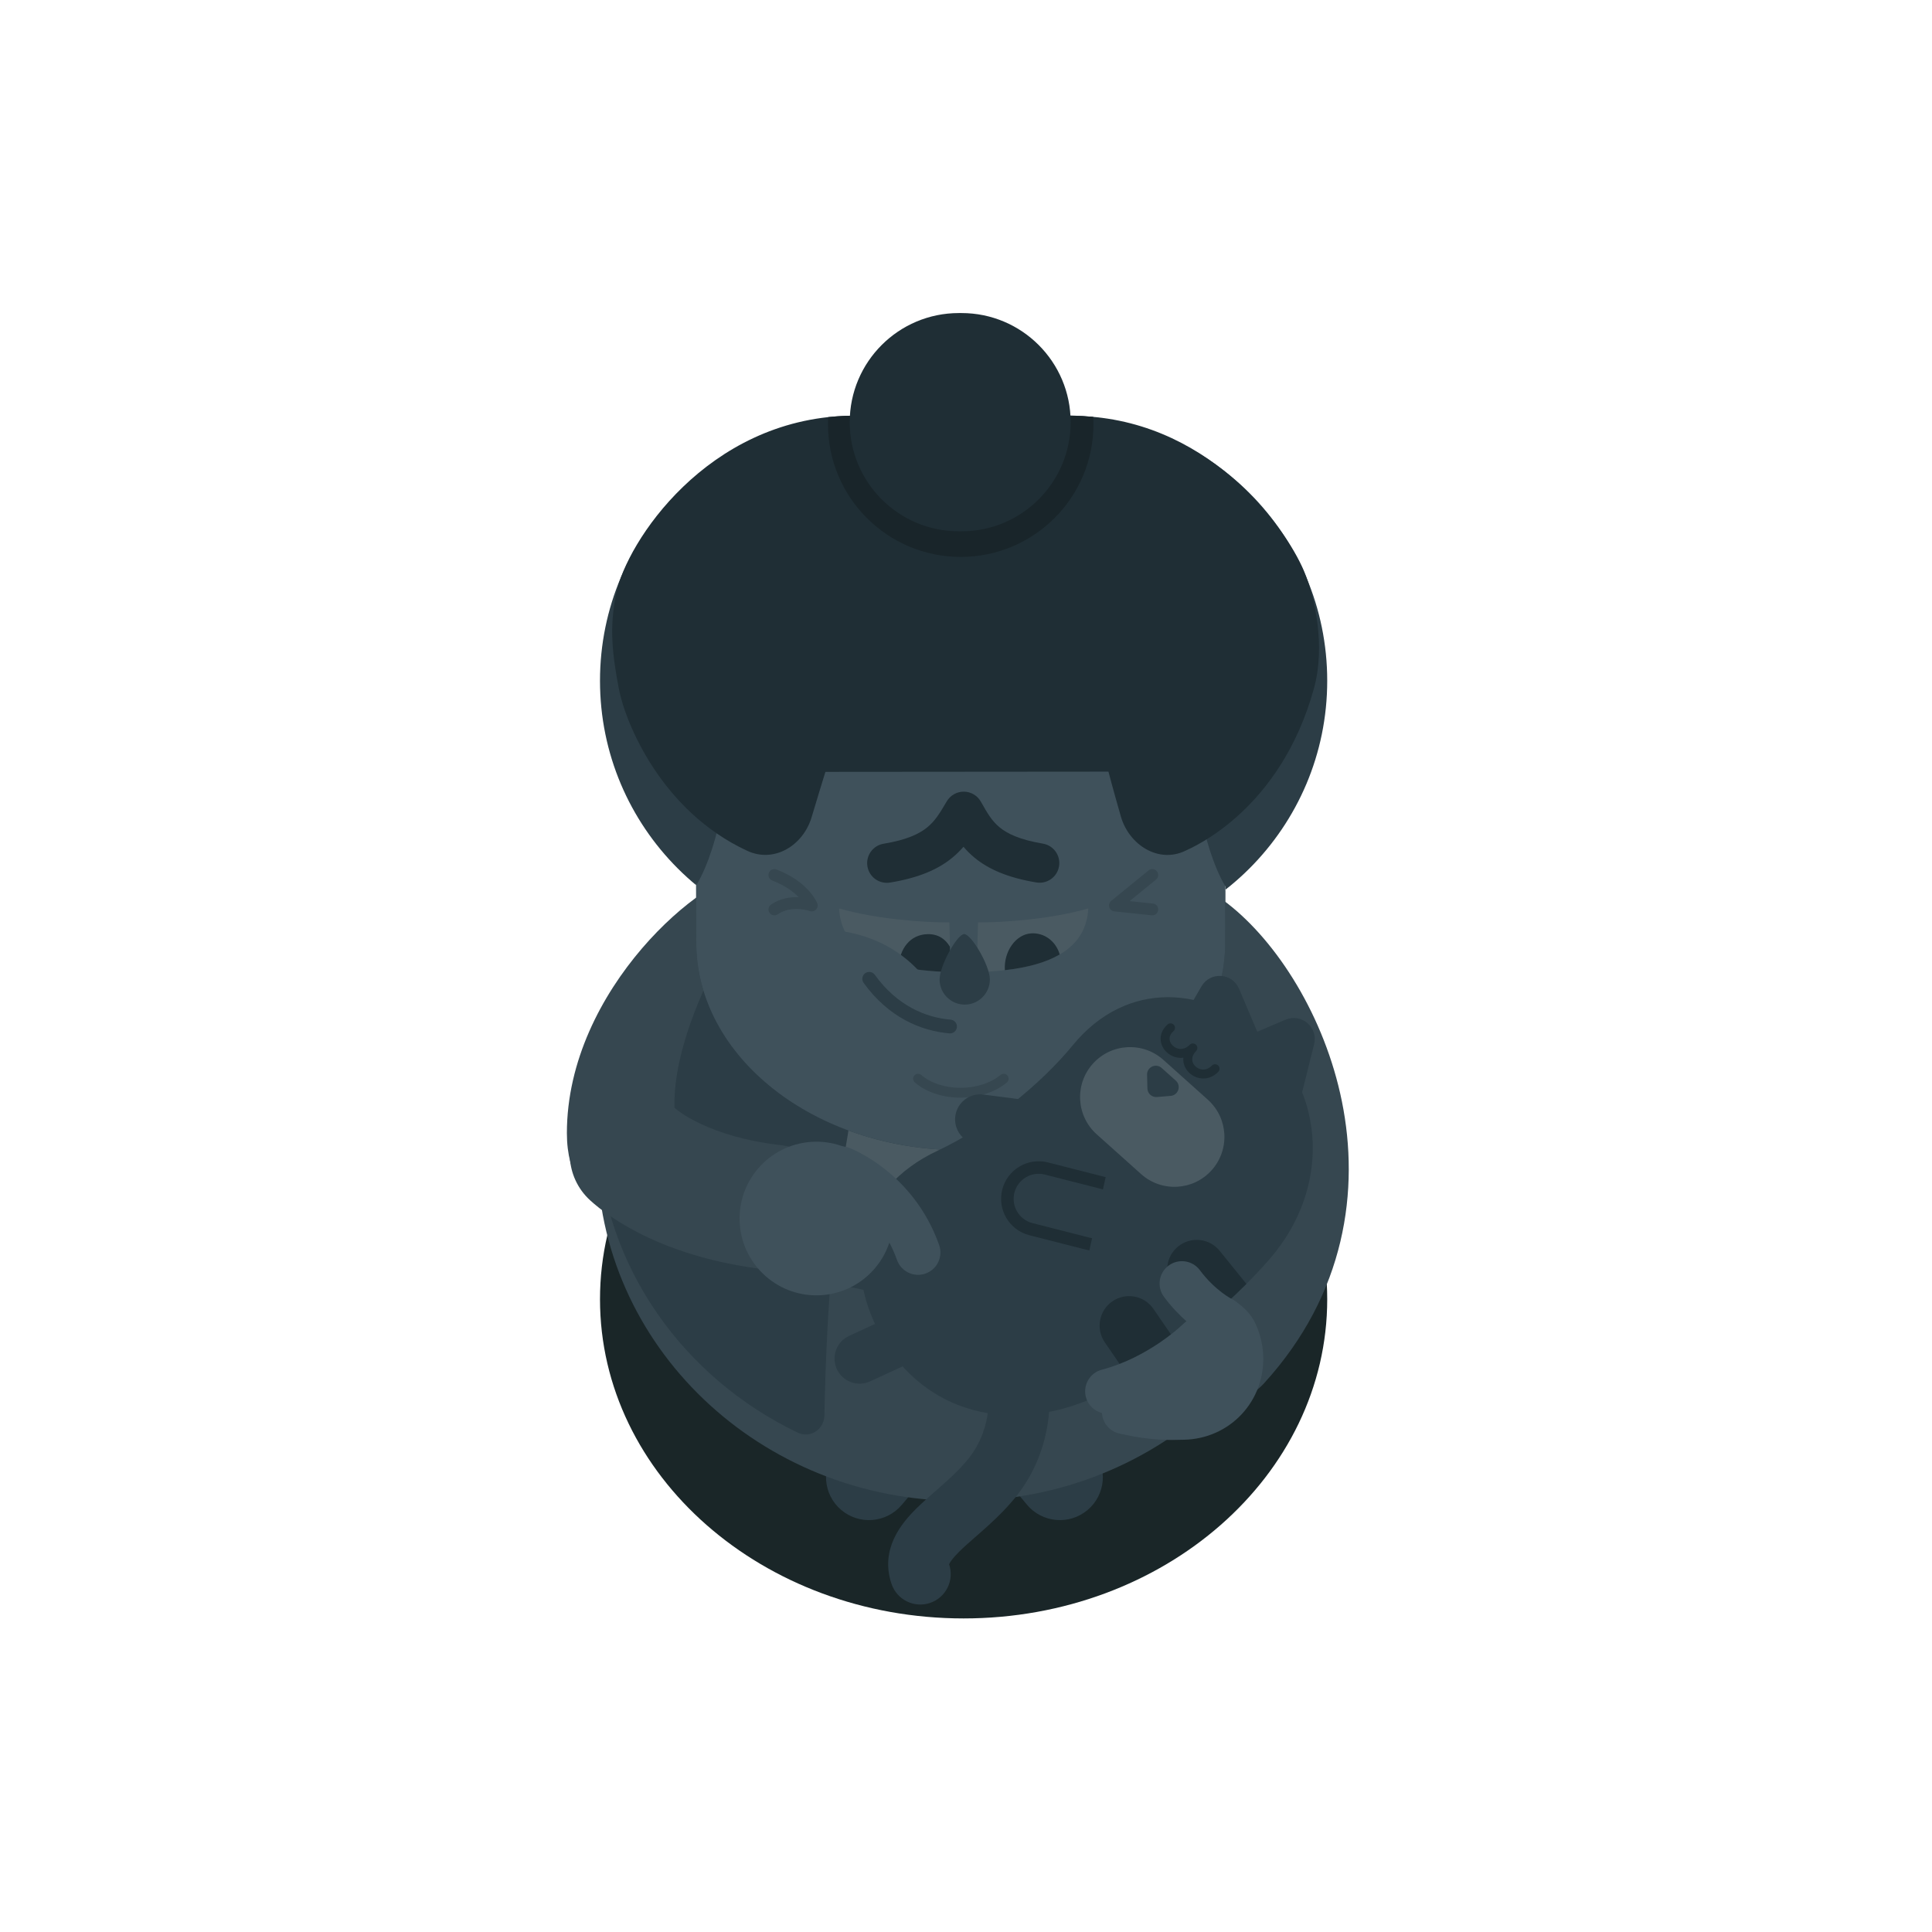 <svg width="1080" height="1080" viewBox="0 0 1080 1080" fill="none" xmlns="http://www.w3.org/2000/svg"><path d="M538.665 547.871C650.923 547.871 741.926 627.753 741.926 726.292C741.926 824.831 650.923 904.713 538.665 904.713C426.407 904.713 335.404 824.831 335.404 726.292C335.404 627.753 426.407 547.871 538.665 547.871Z" fill="#1A2628"/><path fill-rule="evenodd" clip-rule="evenodd" d="M549.372 774.075C559.548 765.582 574.683 766.946 583.176 777.123L610.926 810.373C619.419 820.549 618.054 835.683 607.878 844.177C597.702 852.67 582.567 851.305 574.074 841.129L546.324 807.879C537.831 797.702 539.196 782.568 549.372 774.075ZM529.54 774.211C539.641 782.793 540.872 797.939 532.29 808.04L504.04 841.29C495.458 851.391 480.312 852.623 470.21 844.041C460.109 835.458 458.878 820.312 467.46 810.211L495.71 776.961C504.292 766.86 519.438 765.628 529.54 774.211Z" fill="#2C3D46"/><path d="M740.319 644.82C740.319 752.082 649.316 839.035 537.058 839.035C424.8 839.035 333.797 752.082 333.797 644.82C333.797 501.001 740.319 494.001 740.319 644.82ZM570.298 576.301C590.643 576.301 607.137 592.794 607.137 613.139V652.766C607.137 673.111 590.643 689.604 570.298 689.604C556.799 689.604 544.995 682.343 538.58 671.513C533.5 679.001 522.25 689.766 506.46 689.766C490.67 689.766 470.46 678.001 470.46 653.445C470.46 628.515 466.21 583.639 466.21 583.639C466.21 563.294 549.953 576.301 570.298 576.301ZM334.004 636.014C337.087 569.994 374.665 512.548 429.934 479.734L488.63 573.843C480.276 594.302 463.205 665.067 460.844 791.266C460.7 798.961 452.953 804.227 446.013 800.899C382.053 770.23 337.377 708.255 334.004 636.014ZM646.366 481.051C700.446 514.074 737.081 570.882 740.115 636.04C736.789 707.092 693.508 768.21 631.223 799.376C624.278 802.851 616.4 797.591 616.247 789.827C613.784 664.531 596.811 594.227 588.488 573.846L646.366 481.051Z" fill="#364750"/><path d="M570.298 576.299C590.643 576.299 607.137 592.792 607.137 613.137V652.764C607.137 673.109 590.643 689.602 570.298 689.602C556.799 689.602 544.995 682.341 538.58 671.511C533.5 678.999 522.25 689.764 506.46 689.764C490.67 689.764 470.46 677.999 470.46 653.443C470.46 628.513 466.21 583.637 466.21 583.637C466.21 563.292 549.953 576.299 570.298 576.299Z" fill="#4A5A62"/><path d="M334.004 636.014C337.087 569.994 374.665 512.548 429.934 479.734L488.63 573.843C480.276 594.302 463.205 665.067 460.844 791.266C460.7 798.961 452.953 804.227 446.013 800.899C382.053 770.23 337.377 708.255 334.004 636.014ZM646.366 481.051C700.446 514.074 737.081 570.882 740.115 636.04C736.789 707.092 693.508 768.21 631.223 799.376C624.278 802.851 616.4 797.591 616.247 789.827C613.784 664.531 596.811 594.227 588.488 573.846L646.366 481.051Z" fill="#2C3D46"/><path d="M316.894 633.434C316.894 552.583 394.407 487.562 420.08 487.562C435.97 487.562 377.012 557.801 377.012 617.342V685.021C361.017 687.938 316.894 681.703 316.894 633.434Z" fill="#364750"/><path fill-rule="evenodd" clip-rule="evenodd" d="M636.929 511.143C648.769 495.864 670.754 493.076 686.033 504.916C713.966 526.562 740.505 568.273 750.123 615.654C760.107 664.84 752.338 723.028 706.692 773.184C693.681 787.479 671.545 788.521 657.249 775.511C642.953 762.5 641.911 740.364 654.922 726.068C683.143 695.059 687.83 660.657 681.522 629.579C674.847 596.696 656.345 570.468 643.156 560.247C627.877 548.407 625.089 526.423 636.929 511.143Z" fill="#364750"/><path d="M741.924 380.543C741.924 298.607 675.501 232.184 593.565 232.184H483.761C401.824 232.184 335.401 298.607 335.401 380.543C335.401 462.48 401.824 528.903 483.761 528.903H593.564C675.501 528.903 741.924 462.48 741.924 380.543ZM536.236 363.945C599.599 363.945 684.938 376.501 684.938 474.994C684.938 494.289 684.91 512.301 684.91 526.683C684.91 590.88 618.715 642.921 537.059 642.921C455.403 642.921 389.208 590.88 389.208 526.683C389.208 516.379 389.128 487.711 389.128 474.543C389.128 384.251 467.687 363.945 536.236 363.945Z" fill="#2C3D46"/><path d="M536.236 363.945C599.599 363.945 684.938 376.501 684.938 474.994C684.938 494.289 684.91 512.301 684.91 526.683C684.91 590.88 618.715 642.921 537.059 642.921C455.403 642.921 389.208 590.88 389.208 526.683C389.208 516.379 389.128 487.711 389.128 474.543C389.128 384.251 467.687 363.945 536.236 363.945Z" fill="#3F515B"/><path d="M402.524 457.209C401.057 465.278 396.382 483.016 389.34 494.68C381.637 476.386 377.628 470.138 378.316 469.313C378.866 468.652 383.681 452.899 386.019 445.105L402.524 457.209Z" fill="#2C3D46"/>
<path d="M671.884 458.138C673.351 466.208 678.026 483.946 685.068 495.609C692.771 477.316 696.78 471.068 696.092 470.242C695.542 469.582 690.728 453.829 688.389 446.034L671.884 458.138Z" fill="#2C3D46"/><path d="M608.366 507.824C607.258 528.825 589.932 542.173 546.338 543.387C546.338 532.132 546.338 527.244 546.732 515.651C560.561 515.651 586.747 514.01 608.366 507.824Z" fill="#4A5A62"/><path d="M469.053 507.824C470.162 528.825 487.488 542.173 531.082 543.387C531.082 532.132 531.082 527.244 530.688 515.651C516.859 515.651 490.673 514.01 469.053 507.824Z" fill="#4A5A62"/><path fill-rule="evenodd" clip-rule="evenodd" d="M531.028 529.263C528.515 524.927 524.441 522.09 518.599 522.196C508.675 522.376 502.824 530.563 502.46 540.112C510.374 541.957 519.857 543.074 531.082 543.387V543.378C531.082 537.579 531.082 533.471 531.028 529.263Z" fill="#1F2E35"/><path fill-rule="evenodd" clip-rule="evenodd" d="M561.725 542.343C561.717 542.22 561.709 542.097 561.703 541.974C561.198 532.011 567.635 522.376 576.359 521.764C583.554 521.259 590.174 525.937 592.394 533.559C585.066 537.832 574.997 540.829 561.725 542.343Z" fill="#1F2E35"/><path d="M525.511 560.522C521.003 550.068 501.739 517.692 452.146 519.537V560.522H525.511Z" fill="#3F515B"/><path fill-rule="evenodd" clip-rule="evenodd" d="M429.8 487.931C430.457 486.23 432.368 485.384 434.068 486.041C442.967 489.478 448.62 494.045 452.08 497.866C453.804 499.77 454.972 501.475 455.722 502.74C456.097 503.373 456.367 503.896 456.552 504.279C456.644 504.47 456.714 504.627 456.765 504.745C456.791 504.804 456.812 504.854 456.828 504.893L456.849 504.945L456.857 504.965L456.86 504.973L456.862 504.977C456.862 504.979 456.863 504.981 453.786 506.176L456.863 504.981C457.333 506.191 457.05 507.563 456.141 508.489C455.234 509.413 453.871 509.721 452.656 509.278C452.656 509.278 452.656 509.278 452.656 509.278C452.655 509.277 452.653 509.277 452.651 509.276C452.642 509.273 452.622 509.266 452.592 509.256C452.533 509.236 452.433 509.203 452.297 509.16C452.024 509.076 451.606 508.955 451.069 508.825C449.989 508.564 448.452 508.273 446.659 508.161C443.041 507.935 438.633 508.448 434.739 511.104C433.233 512.132 431.18 511.744 430.152 510.238C429.125 508.732 429.513 506.678 431.019 505.65C436.304 502.044 442.065 501.349 446.476 501.541C443.605 498.585 438.96 495.007 431.69 492.2C429.989 491.543 429.143 489.632 429.8 487.931ZM646.705 487.034C647.857 488.446 647.646 490.526 646.234 491.678L631.469 503.723L644.493 505.094C646.306 505.285 647.621 506.91 647.43 508.723C647.239 510.536 645.615 511.851 643.801 511.66L622.894 509.459C621.569 509.32 620.457 508.397 620.077 507.119C619.696 505.842 620.121 504.461 621.153 503.618L642.06 486.562C643.473 485.41 645.552 485.621 646.705 487.034Z" fill="#364750"/><path d="M553.335 547.354C553.429 555.114 547.214 561.48 539.455 561.574C531.695 561.668 525.328 555.453 525.234 547.693C525.14 539.933 535.073 522.199 538.978 522.152C542.883 522.105 553.242 539.594 553.335 547.354Z" fill="#2C3D46"/><path fill-rule="evenodd" clip-rule="evenodd" d="M483.64 544.039C485.366 542.796 487.773 543.187 489.016 544.913C501.449 562.172 517.408 568.808 531.405 569.988C533.525 570.167 535.098 572.03 534.92 574.15C534.741 576.269 532.878 577.843 530.758 577.664C514.722 576.312 496.627 568.658 482.766 549.415C481.522 547.689 481.914 545.282 483.64 544.039Z" fill="#2C3D46"/><path fill-rule="evenodd" clip-rule="evenodd" d="M563.19 601.255C564.158 602.426 563.993 604.16 562.821 605.128C555.89 610.854 546.28 613.598 536.93 613.598C527.586 613.598 518.083 610.856 511.405 605.089C510.255 604.096 510.128 602.359 511.121 601.209C512.114 600.059 513.851 599.932 515.001 600.925C520.428 605.611 528.531 608.096 536.93 608.096C545.323 608.096 553.594 605.613 559.317 600.886C560.489 599.918 562.223 600.084 563.19 601.255Z" fill="#364750"/><path fill-rule="evenodd" clip-rule="evenodd" d="M538.835 442.54C542.774 442.579 546.391 444.72 548.319 448.154C552 454.708 554.475 458.928 558.76 462.465C562.908 465.888 569.714 469.373 582.972 471.595C588.966 472.6 593.01 478.273 592.005 484.267C591.001 490.26 585.328 494.304 579.334 493.3C563.616 490.665 552.785 486.068 544.752 479.438C542.4 477.497 540.372 475.442 538.591 473.349C536.76 475.471 534.68 477.557 532.275 479.524C524.169 486.153 513.301 490.776 497.529 493.359C491.532 494.342 485.874 490.276 484.891 484.279C483.909 478.282 487.975 472.624 493.972 471.642C507.199 469.475 514.082 465.973 518.344 462.488C522.775 458.865 525.367 454.549 529.241 447.964C531.238 444.569 534.897 442.5 538.835 442.54Z" fill="#1F2E35"/><path d="M417.797 475.647C369.7 453.433 349.5 404.002 345.892 384.793C342.284 365.584 340.5 351.002 344.476 331.614C350.33 303.067 395.111 234.603 473.917 232.431C491.304 231.952 568.5 232.483 598.772 232.483C674.5 232.483 718.403 294.327 728.926 319.165C735 333.502 741.06 360.992 734.534 384.715C715.75 453.002 666.747 473.635 662.472 475.66C647.5 482.752 631.114 472.268 626.557 456.385C622 440.502 619.627 431.343 619.627 431.343L539.568 431.409L461.414 431.474C461.414 431.474 456.079 448.704 453.757 456.632C449.089 472.568 432.873 482.61 417.797 475.647Z" fill="#1F2E35"/><path fill-rule="evenodd" clip-rule="evenodd" d="M611.142 233.042C611.215 234.392 611.252 235.752 611.252 237.12C611.252 278.099 578.033 311.319 537.054 311.319C496.075 311.319 462.855 278.099 462.855 237.12C462.855 235.796 462.89 234.48 462.959 233.173C466.535 232.785 470.188 232.533 473.917 232.431C485.88 232.101 526.156 232.25 559.981 232.374C575.318 232.431 589.328 232.483 598.772 232.483C602.994 232.483 607.118 232.675 611.142 233.042Z" fill="#19252A"/><path fill-rule="evenodd" clip-rule="evenodd" d="M475 236C475 202.311 502.311 175 536 175H537.5C571.189 175 598.5 202.311 598.5 236C598.5 269.689 571.189 297 537.5 297H536C502.311 297 475 269.689 475 236Z" fill="#1F2E35"/><path fill-rule="evenodd" clip-rule="evenodd" d="M567.09 760.238C576.389 758.944 584.976 765.433 586.27 774.732L569.433 777.075C586.27 774.732 586.271 774.74 586.272 774.747L586.274 774.762L586.279 774.794L586.289 774.867C586.296 774.92 586.303 774.979 586.312 775.046C586.328 775.179 586.348 775.341 586.368 775.53C586.41 775.908 586.459 776.397 586.506 776.989C586.601 778.17 586.692 779.768 586.713 781.714C586.757 785.591 586.527 790.932 585.473 797.153C583.371 809.566 577.905 825.879 564.449 840.759C559.318 846.588 553.763 851.662 548.873 855.984C547.604 857.106 546.406 858.156 545.268 859.152C541.73 862.251 538.784 864.831 536.149 867.445C532.675 870.891 531.225 873.007 530.684 874.198C530.587 874.412 530.547 874.5 530.535 874.531C530.531 874.541 530.53 874.545 530.531 874.546C530.532 874.547 530.54 874.536 530.549 874.526C530.56 874.515 530.571 874.506 530.575 874.517C533.572 883.415 528.789 893.058 519.891 896.055C510.993 899.052 501.351 894.269 498.354 885.371C491.814 865.956 503.95 851.496 512.204 843.308C515.665 839.874 519.71 836.334 523.417 833.09C524.428 832.205 525.414 831.342 526.357 830.509C531.052 826.359 535.313 822.411 538.992 818.221C539.052 818.153 539.113 818.085 539.174 818.018C547.286 809.075 550.633 799.252 551.951 791.474C552.609 787.586 552.74 784.307 552.716 782.093C552.703 780.992 552.653 780.177 552.615 779.706C552.596 779.471 552.581 779.324 552.575 779.273C552.575 779.273 552.575 779.273 552.575 779.273C551.369 770.03 557.839 761.525 567.09 760.238ZM552.591 779.392C552.591 779.391 552.591 779.392 552.591 779.392Z" fill="#2C3D46"/><path d="M703.122 577.447L658.124 574.635L671.624 551.386C676.491 543.004 688.837 543.776 692.622 552.699L703.122 577.447Z" fill="#2C3D46"/><path d="M727.75 611.186L693.852 580.544L718.593 570.024C727.512 566.229 736.933 574.247 734.617 583.659L727.75 611.186Z" fill="#2C3D46"/><path d="M710.021 703.491C744.349 663.463 739.913 610.897 707.452 580.739C674.992 550.581 629.79 547.572 599.714 584.271C581.399 606.619 551.899 630.229 524.217 643.201C478.76 664.503 469.451 709.263 494.846 750.709C520.242 792.155 570.17 802.794 618.538 777.916C647.99 762.767 689.117 727.865 710.021 703.491Z" fill="#2C3D46"/><path fill-rule="evenodd" clip-rule="evenodd" d="M656.202 572.904C657.118 573.937 657.023 575.517 655.99 576.433C654.246 577.98 653.745 579.529 653.791 580.809C653.84 582.157 654.508 583.534 655.674 584.61C657.958 586.717 661.775 587.365 665.054 584.042C666.02 583.064 667.595 583.049 668.579 584.009C669.563 584.969 669.588 586.543 668.634 587.533C666.872 589.362 666.384 591.079 666.462 592.451C666.543 593.867 667.245 595.22 668.401 596.245C670.699 598.283 674.437 598.767 677.434 595.676C678.396 594.684 679.978 594.66 680.97 595.621C681.961 596.582 681.985 598.165 681.024 599.156C675.946 604.393 669.139 603.582 665.084 599.986C663.063 598.194 661.637 595.646 661.47 592.736C661.442 592.249 661.45 591.76 661.495 591.27C658.027 591.724 654.658 590.475 652.284 588.285C650.289 586.445 648.897 583.863 648.794 580.989C648.689 578.047 649.945 575.111 652.673 572.692C653.706 571.776 655.286 571.871 656.202 572.904Z" fill="#1F2E35"/><path d="M637.887 656.321L613.064 634.088C601.573 623.795 600.601 606.134 610.894 594.643C621.187 583.152 638.846 582.181 650.338 592.473L675.16 614.707C686.652 625.001 687.624 642.659 677.33 654.151C667.037 665.643 649.379 666.615 637.887 656.321Z" fill="#4A5A62"/><path d="M641.213 600.784C641.1 596.488 646.18 594.137 649.382 597.004L657.267 604.068C660.469 606.935 658.69 612.243 654.405 612.602L646.724 613.244C643.918 613.479 641.489 611.305 641.416 608.49L641.213 600.784Z" fill="#2C3D46"/><path fill-rule="evenodd" clip-rule="evenodd" d="M696.742 717.705L681.812 699.228C676.084 692.14 665.695 691.037 658.607 696.764C651.519 702.492 650.417 712.881 656.144 719.969L672.381 740.062C681.126 732.639 689.45 724.993 696.742 717.705ZM658.367 751.47L644.796 731.7C639.638 724.188 629.367 722.278 621.854 727.435C614.341 732.593 612.432 742.864 617.589 750.377L631.42 770.524C640.084 765.107 649.276 758.557 658.367 751.47Z" fill="#1F2E35"/><path fill-rule="evenodd" clip-rule="evenodd" d="M464.579 702.905C466.171 695.339 473.596 690.496 481.162 692.088L513.269 698.845C520.835 700.437 525.678 707.861 524.086 715.427C522.494 722.994 515.069 727.837 507.503 726.244L475.396 719.488C467.83 717.896 462.987 710.472 464.579 702.905Z" fill="#2C3D46"/><path fill-rule="evenodd" clip-rule="evenodd" d="M523.037 739.902C526.272 746.925 523.2 755.241 516.177 758.475L486.377 772.2C479.354 775.434 471.038 772.363 467.804 765.34C464.569 758.317 467.641 750.002 474.664 746.767L504.464 733.043C511.487 729.808 519.803 732.879 523.037 739.902Z" fill="#2C3D46"/><path d="M689.301 726.576C694.156 729.687 699.067 734.027 701.69 739.619C704.314 745.211 705.823 751.232 706.131 757.338C706.439 763.444 705.54 769.516 703.485 775.207C701.431 780.898 698.261 786.096 694.156 790.505C690.051 794.915 685.093 798.448 679.563 800.904C674.034 803.36 668.042 804.691 661.929 804.82C655.065 804.965 647.223 805.291 641.458 803.074C635.693 800.857 632.869 796.123 628.329 791.897L659.584 758.322L689.301 726.576Z" fill="#3F515B"/><path fill-rule="evenodd" clip-rule="evenodd" d="M653.26 707.471C658.801 703.354 666.631 704.508 670.749 710.05C675.078 715.876 679.687 719.988 683.16 722.61C684.89 723.917 686.315 724.836 687.245 725.397C687.709 725.678 688.047 725.867 688.235 725.969C688.318 726.015 688.372 726.043 688.393 726.054C694.526 729.136 697.03 736.597 693.984 742.76C691.804 747.171 687.371 749.727 682.762 749.724C682.575 752.653 681.361 755.528 679.122 757.765L670.288 748.921C679.122 757.765 679.119 757.767 679.117 757.77L679.112 757.775L679.099 757.787L679.069 757.817L678.986 757.9C678.919 757.964 678.833 758.049 678.725 758.153C678.511 758.359 678.216 758.641 677.842 758.988C677.094 759.684 676.03 760.646 674.673 761.808C671.962 764.128 668.057 767.262 663.139 770.654C658.935 773.554 653.923 776.689 648.226 779.674C653.303 780.04 657.208 779.852 660.038 779.511C662.753 779.184 664.525 778.71 665.442 778.415C665.83 778.29 666.07 778.196 666.167 778.156C672.172 775.156 679.516 777.442 682.737 783.388C686.025 789.458 683.77 797.045 677.7 800.333L671.85 789.533C677.7 800.333 677.692 800.337 677.684 800.341L677.669 800.35L677.636 800.367L677.567 800.404C677.52 800.429 677.469 800.455 677.414 800.483C677.306 800.539 677.183 800.6 677.047 800.666C676.775 800.798 676.448 800.949 676.066 801.113C675.3 801.442 674.313 801.823 673.096 802.214C670.658 802.998 667.325 803.814 663.03 804.332C654.423 805.369 642.132 805.19 625.634 801.335C620.104 800.042 616.297 795.264 615.995 789.868C611.747 788.774 608.202 785.472 607.011 780.928C605.26 774.25 609.254 767.417 615.932 765.666C629.217 762.183 640.682 755.773 648.944 750.075C653.04 747.25 656.258 744.662 658.418 742.814C659.495 741.892 660.303 741.159 660.818 740.68C661.075 740.441 661.259 740.266 661.366 740.162C661.42 740.111 661.454 740.077 661.469 740.062L661.463 740.068L661.463 740.068L661.462 740.07C661.462 740.069 661.463 740.069 661.463 740.068C661.467 740.064 661.471 740.06 661.475 740.056C662.027 739.508 662.616 739.022 663.236 738.597C659.274 735.115 654.88 730.61 650.682 724.96C646.564 719.418 647.719 711.588 653.26 707.471ZM680.536 741.759C680.536 741.759 680.536 741.759 680.536 741.759L682.778 737.222C681.898 739.002 681.158 740.499 680.536 741.759ZM665.808 778.342L665.809 778.342Z" fill="#3F515B"/><path fill-rule="evenodd" clip-rule="evenodd" d="M327.644 621.567C340.668 607.283 362.805 606.262 377.089 619.286C377.827 619.959 395.153 635.429 436.858 640.202C456.063 642.399 469.85 659.749 467.652 678.954C465.454 698.158 448.105 711.945 428.9 709.748C371.193 703.144 340.457 680.615 329.925 671.012C315.641 657.988 314.62 635.85 327.644 621.567Z" fill="#364750"/><path d="M499.198 678.027C497.467 654.374 476.89 636.604 453.237 638.335C429.584 640.066 411.813 660.643 413.544 684.296C415.275 707.949 435.853 725.72 459.506 723.989C483.159 722.258 500.929 701.68 499.198 678.027Z" fill="#3F515B"/><path fill-rule="evenodd" clip-rule="evenodd" d="M458.538 648.943C460.96 642.478 468.163 639.2 474.628 641.622L470.244 653.328C474.628 641.622 474.633 641.624 474.639 641.626L474.65 641.63L474.675 641.639L474.732 641.661C474.774 641.677 474.824 641.696 474.881 641.718C474.995 641.763 475.138 641.82 475.308 641.889C475.65 642.029 476.102 642.219 476.654 642.464C477.756 642.954 479.259 643.666 481.064 644.626C484.665 646.541 489.515 649.474 494.788 653.657C505.348 662.034 517.759 675.555 524.986 695.964C527.291 702.472 523.883 709.615 517.376 711.92C510.868 714.224 503.725 710.817 501.42 704.309C496.105 689.301 487.036 679.418 479.252 673.244C475.354 670.152 471.816 668.023 469.322 666.696C468.078 666.035 467.107 665.579 466.497 665.308C466.193 665.173 465.98 665.084 465.869 665.039C465.83 665.023 465.804 665.013 465.792 665.008C459.372 662.561 456.125 655.386 458.538 648.943Z" fill="#3F515B"/><path fill-rule="evenodd" clip-rule="evenodd" d="M534.019 623.967C535.004 616.298 542.02 610.879 549.689 611.864L582.231 616.044C589.9 617.029 595.318 624.045 594.333 631.714C593.348 639.383 586.333 644.801 578.664 643.816L546.122 639.636C538.453 638.651 533.034 631.636 534.019 623.967Z" fill="#2C3D46"/><path fill-rule="evenodd" clip-rule="evenodd" d="M560.275 664.966C563.142 653.727 574.575 646.941 585.814 649.807L617.606 657.914C628.844 660.781 635.631 672.214 632.765 683.453C629.899 694.691 618.465 701.478 607.226 698.612L575.435 690.504C564.196 687.638 557.409 676.204 560.275 664.966Z" fill="#1F2E35"/><path fill-rule="evenodd" clip-rule="evenodd" d="M567.059 666.697C568.969 659.204 576.592 654.68 584.084 656.59L615.876 664.698C623.368 666.609 627.893 674.232 625.982 681.724C624.071 689.216 616.449 693.741 608.957 691.83L577.165 683.722C569.673 681.811 565.148 674.189 567.059 666.697Z" fill="#2C3D46"/><path d="M605.421 714.844L619.57 651.328L643.781 669.566L628.06 718.931L605.421 714.844Z" fill="#2C3D46"/></svg>